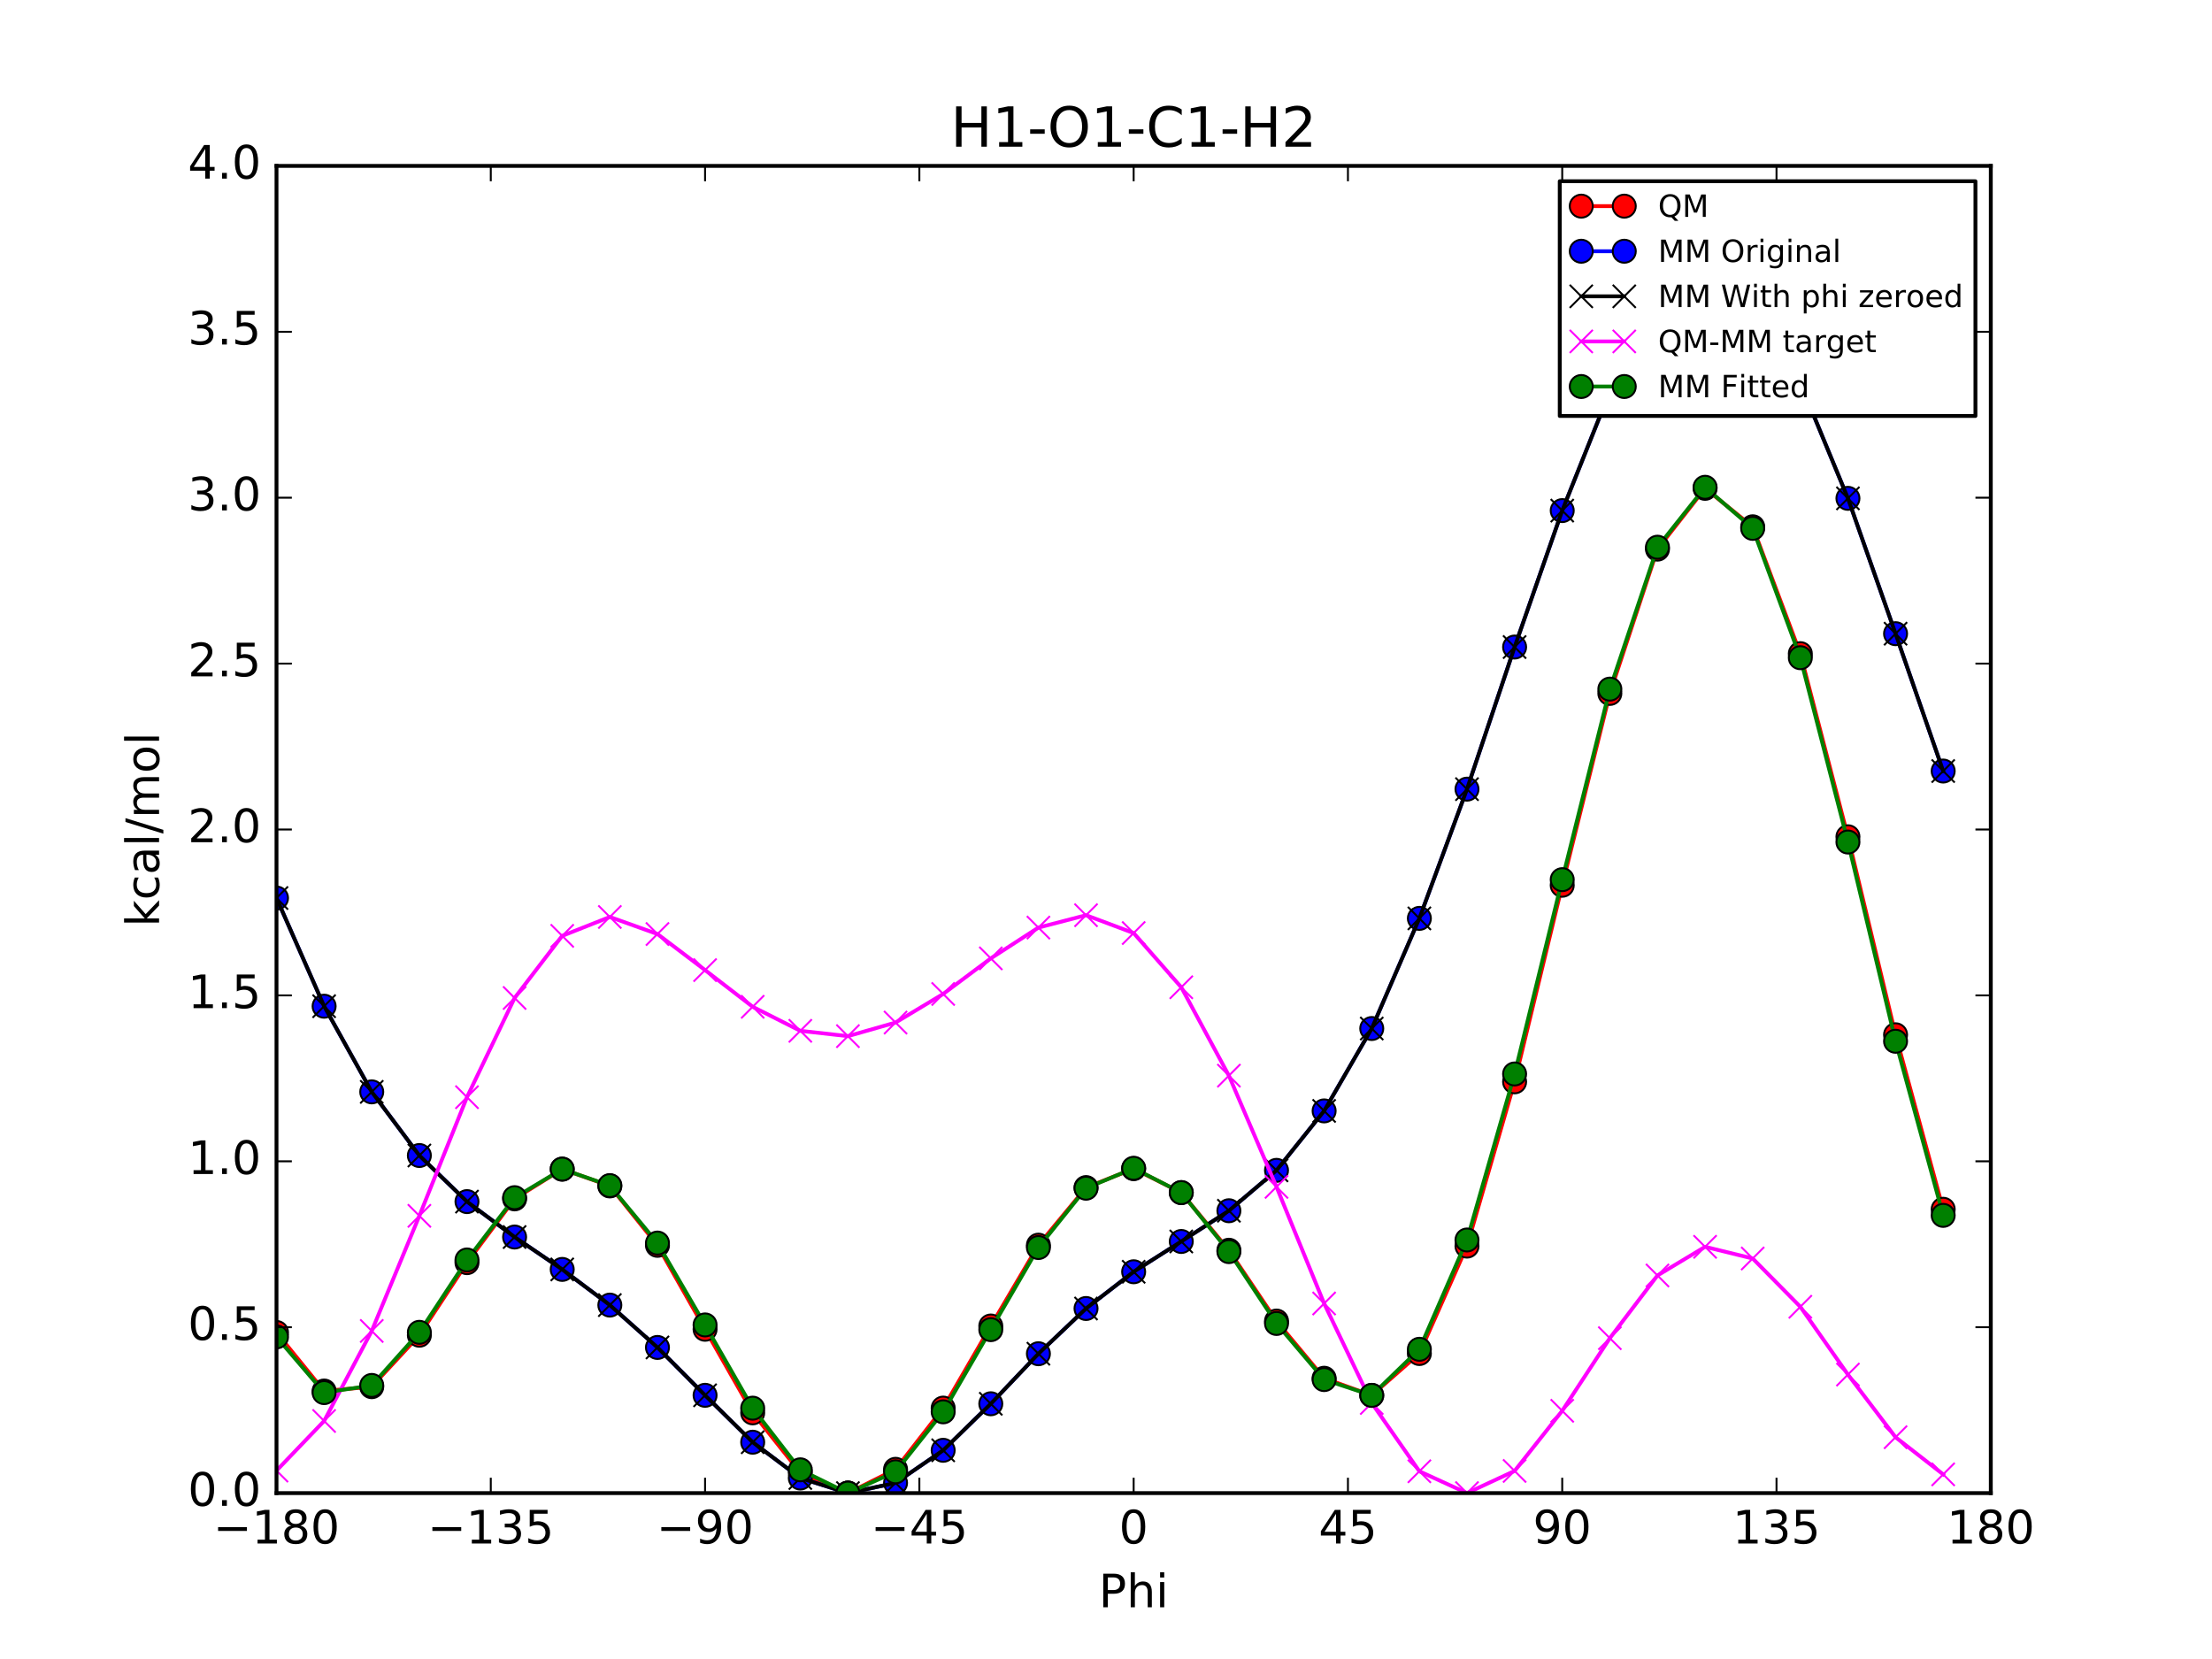 <?xml version="1.0" encoding="utf-8" standalone="no"?>
<!DOCTYPE svg PUBLIC "-//W3C//DTD SVG 1.1//EN"
  "http://www.w3.org/Graphics/SVG/1.1/DTD/svg11.dtd">
<!-- Created with matplotlib (http://matplotlib.org/) -->
<svg height="432pt" version="1.1" viewBox="0 0 576 432" width="576pt" xmlns="http://www.w3.org/2000/svg" xmlns:xlink="http://www.w3.org/1999/xlink">
 <defs>
  <style type="text/css">
*{stroke-linecap:butt;stroke-linejoin:round;stroke-miterlimit:100000;}
  </style>
 </defs>
 <g id="figure_1">
  <g id="patch_1">
   <path d="M 0 432 
L 576 432 
L 576 0 
L 0 0 
z
" style="fill:#ffffff;"/>
  </g>
  <g id="axes_1">
   <g id="patch_2">
    <path d="M 72 388.8 
L 518.4 388.8 
L 518.4 43.2 
L 72 43.2 
z
" style="fill:#ffffff;"/>
   </g>
   <g id="line2d_1">
    <path clip-path="url(#p0850411435)" d="M 72.001 346.98 
L 84.4 362.221 
L 96.8 361.09 
L 109.2 347.686 
L 121.6 328.79 
L 134 312.184 
L 146.4 304.434 
L 158.8 308.812 
L 171.2 324.28 
L 183.6 346.136 
L 196 367.903 
L 208.4 383.486 
L 220.8 388.8 
L 233.2 382.606 
L 245.6 366.669 
L 258 345.29 
L 270.4 324.24 
L 282.8 309.24 
L 295.201 304.319 
L 307.6 310.549 
L 320 325.559 
L 332.4 344.002 
L 344.8 358.891 
L 357.2 363.351 
L 369.6 352.455 
L 382 324.483 
L 394.4 281.708 
L 406.8 230.519 
L 419.2 180.567 
L 431.6 142.993 
L 444 127.164 
L 456.4 137.173 
L 468.8 170.213 
L 481.2 217.893 
L 493.6 269.453 
L 506 314.891 
" style="fill:none;stroke:#ff0000;stroke-linecap:square;"/>
    <defs>
     <path d="M 0 3 
C 0.796 3 1.559 2.684 2.121 2.121 
C 2.684 1.559 3 0.796 3 0 
C 3 -0.796 2.684 -1.559 2.121 -2.121 
C 1.559 -2.684 0.796 -3 0 -3 
C -0.796 -3 -1.559 -2.684 -2.121 -2.121 
C -2.684 -1.559 -3 -0.796 -3 0 
C -3 0.796 -2.684 1.559 -2.121 2.121 
C -1.559 2.684 -0.796 3 0 3 
z
" id="m7c501a1eeb" style="stroke:#000000;stroke-width:0.5;"/>
    </defs>
    <g clip-path="url(#p0850411435)">
     <use style="fill:#ff0000;stroke:#000000;stroke-width:0.5;" x="72.001" xlink:href="#m7c501a1eeb" y="346.98"/>
     <use style="fill:#ff0000;stroke:#000000;stroke-width:0.5;" x="84.4" xlink:href="#m7c501a1eeb" y="362.221"/>
     <use style="fill:#ff0000;stroke:#000000;stroke-width:0.5;" x="96.8" xlink:href="#m7c501a1eeb" y="361.09"/>
     <use style="fill:#ff0000;stroke:#000000;stroke-width:0.5;" x="109.2" xlink:href="#m7c501a1eeb" y="347.686"/>
     <use style="fill:#ff0000;stroke:#000000;stroke-width:0.5;" x="121.6" xlink:href="#m7c501a1eeb" y="328.79"/>
     <use style="fill:#ff0000;stroke:#000000;stroke-width:0.5;" x="134" xlink:href="#m7c501a1eeb" y="312.184"/>
     <use style="fill:#ff0000;stroke:#000000;stroke-width:0.5;" x="146.4" xlink:href="#m7c501a1eeb" y="304.434"/>
     <use style="fill:#ff0000;stroke:#000000;stroke-width:0.5;" x="158.8" xlink:href="#m7c501a1eeb" y="308.812"/>
     <use style="fill:#ff0000;stroke:#000000;stroke-width:0.5;" x="171.2" xlink:href="#m7c501a1eeb" y="324.28"/>
     <use style="fill:#ff0000;stroke:#000000;stroke-width:0.5;" x="183.6" xlink:href="#m7c501a1eeb" y="346.136"/>
     <use style="fill:#ff0000;stroke:#000000;stroke-width:0.5;" x="196" xlink:href="#m7c501a1eeb" y="367.903"/>
     <use style="fill:#ff0000;stroke:#000000;stroke-width:0.5;" x="208.4" xlink:href="#m7c501a1eeb" y="383.486"/>
     <use style="fill:#ff0000;stroke:#000000;stroke-width:0.5;" x="220.8" xlink:href="#m7c501a1eeb" y="388.8"/>
     <use style="fill:#ff0000;stroke:#000000;stroke-width:0.5;" x="233.2" xlink:href="#m7c501a1eeb" y="382.606"/>
     <use style="fill:#ff0000;stroke:#000000;stroke-width:0.5;" x="245.6" xlink:href="#m7c501a1eeb" y="366.669"/>
     <use style="fill:#ff0000;stroke:#000000;stroke-width:0.5;" x="258" xlink:href="#m7c501a1eeb" y="345.29"/>
     <use style="fill:#ff0000;stroke:#000000;stroke-width:0.5;" x="270.4" xlink:href="#m7c501a1eeb" y="324.24"/>
     <use style="fill:#ff0000;stroke:#000000;stroke-width:0.5;" x="282.8" xlink:href="#m7c501a1eeb" y="309.24"/>
     <use style="fill:#ff0000;stroke:#000000;stroke-width:0.5;" x="295.201" xlink:href="#m7c501a1eeb" y="304.319"/>
     <use style="fill:#ff0000;stroke:#000000;stroke-width:0.5;" x="307.6" xlink:href="#m7c501a1eeb" y="310.549"/>
     <use style="fill:#ff0000;stroke:#000000;stroke-width:0.5;" x="320" xlink:href="#m7c501a1eeb" y="325.559"/>
     <use style="fill:#ff0000;stroke:#000000;stroke-width:0.5;" x="332.4" xlink:href="#m7c501a1eeb" y="344.002"/>
     <use style="fill:#ff0000;stroke:#000000;stroke-width:0.5;" x="344.8" xlink:href="#m7c501a1eeb" y="358.891"/>
     <use style="fill:#ff0000;stroke:#000000;stroke-width:0.5;" x="357.2" xlink:href="#m7c501a1eeb" y="363.351"/>
     <use style="fill:#ff0000;stroke:#000000;stroke-width:0.5;" x="369.6" xlink:href="#m7c501a1eeb" y="352.455"/>
     <use style="fill:#ff0000;stroke:#000000;stroke-width:0.5;" x="382" xlink:href="#m7c501a1eeb" y="324.483"/>
     <use style="fill:#ff0000;stroke:#000000;stroke-width:0.5;" x="394.4" xlink:href="#m7c501a1eeb" y="281.708"/>
     <use style="fill:#ff0000;stroke:#000000;stroke-width:0.5;" x="406.8" xlink:href="#m7c501a1eeb" y="230.519"/>
     <use style="fill:#ff0000;stroke:#000000;stroke-width:0.5;" x="419.2" xlink:href="#m7c501a1eeb" y="180.567"/>
     <use style="fill:#ff0000;stroke:#000000;stroke-width:0.5;" x="431.6" xlink:href="#m7c501a1eeb" y="142.993"/>
     <use style="fill:#ff0000;stroke:#000000;stroke-width:0.5;" x="444" xlink:href="#m7c501a1eeb" y="127.164"/>
     <use style="fill:#ff0000;stroke:#000000;stroke-width:0.5;" x="456.4" xlink:href="#m7c501a1eeb" y="137.173"/>
     <use style="fill:#ff0000;stroke:#000000;stroke-width:0.5;" x="468.8" xlink:href="#m7c501a1eeb" y="170.213"/>
     <use style="fill:#ff0000;stroke:#000000;stroke-width:0.5;" x="481.2" xlink:href="#m7c501a1eeb" y="217.893"/>
     <use style="fill:#ff0000;stroke:#000000;stroke-width:0.5;" x="493.6" xlink:href="#m7c501a1eeb" y="269.453"/>
     <use style="fill:#ff0000;stroke:#000000;stroke-width:0.5;" x="506" xlink:href="#m7c501a1eeb" y="314.891"/>
    </g>
   </g>
   <g id="line2d_2">
    <path clip-path="url(#p0850411435)" d="M 72.001 233.848 
L 84.4 262.014 
L 96.8 284.322 
L 109.2 300.894 
L 121.6 312.894 
L 134 322.121 
L 146.4 330.552 
L 158.8 339.843 
L 171.2 350.872 
L 183.6 363.333 
L 196 375.547 
L 208.4 384.873 
L 220.8 388.8 
L 233.2 386.145 
L 245.6 377.652 
L 258 365.539 
L 270.4 352.507 
L 282.8 340.732 
L 295.201 331.165 
L 307.6 323.276 
L 320 315.274 
L 332.4 304.755 
L 344.8 289.277 
L 357.2 267.823 
L 369.6 239.146 
L 382 205.492 
L 394.4 168.489 
L 406.8 132.958 
L 419.2 101.922 
L 431.6 80.674 
L 444 72.305 
L 456.4 79.273 
L 468.8 99.747 
L 481.2 129.768 
L 493.6 165.011 
L 506 200.777 
" style="fill:none;stroke:#0000ff;stroke-linecap:square;"/>
    <defs>
     <path d="M 0 3 
C 0.796 3 1.559 2.684 2.121 2.121 
C 2.684 1.559 3 0.796 3 0 
C 3 -0.796 2.684 -1.559 2.121 -2.121 
C 1.559 -2.684 0.796 -3 0 -3 
C -0.796 -3 -1.559 -2.684 -2.121 -2.121 
C -2.684 -1.559 -3 -0.796 -3 0 
C -3 0.796 -2.684 1.559 -2.121 2.121 
C -1.559 2.684 -0.796 3 0 3 
z
" id="m6896f7621f" style="stroke:#000000;stroke-width:0.5;"/>
    </defs>
    <g clip-path="url(#p0850411435)">
     <use style="fill:#0000ff;stroke:#000000;stroke-width:0.5;" x="72.001" xlink:href="#m6896f7621f" y="233.848"/>
     <use style="fill:#0000ff;stroke:#000000;stroke-width:0.5;" x="84.4" xlink:href="#m6896f7621f" y="262.014"/>
     <use style="fill:#0000ff;stroke:#000000;stroke-width:0.5;" x="96.8" xlink:href="#m6896f7621f" y="284.322"/>
     <use style="fill:#0000ff;stroke:#000000;stroke-width:0.5;" x="109.2" xlink:href="#m6896f7621f" y="300.894"/>
     <use style="fill:#0000ff;stroke:#000000;stroke-width:0.5;" x="121.6" xlink:href="#m6896f7621f" y="312.894"/>
     <use style="fill:#0000ff;stroke:#000000;stroke-width:0.5;" x="134" xlink:href="#m6896f7621f" y="322.121"/>
     <use style="fill:#0000ff;stroke:#000000;stroke-width:0.5;" x="146.4" xlink:href="#m6896f7621f" y="330.552"/>
     <use style="fill:#0000ff;stroke:#000000;stroke-width:0.5;" x="158.8" xlink:href="#m6896f7621f" y="339.843"/>
     <use style="fill:#0000ff;stroke:#000000;stroke-width:0.5;" x="171.2" xlink:href="#m6896f7621f" y="350.872"/>
     <use style="fill:#0000ff;stroke:#000000;stroke-width:0.5;" x="183.6" xlink:href="#m6896f7621f" y="363.333"/>
     <use style="fill:#0000ff;stroke:#000000;stroke-width:0.5;" x="196" xlink:href="#m6896f7621f" y="375.547"/>
     <use style="fill:#0000ff;stroke:#000000;stroke-width:0.5;" x="208.4" xlink:href="#m6896f7621f" y="384.873"/>
     <use style="fill:#0000ff;stroke:#000000;stroke-width:0.5;" x="220.8" xlink:href="#m6896f7621f" y="388.8"/>
     <use style="fill:#0000ff;stroke:#000000;stroke-width:0.5;" x="233.2" xlink:href="#m6896f7621f" y="386.145"/>
     <use style="fill:#0000ff;stroke:#000000;stroke-width:0.5;" x="245.6" xlink:href="#m6896f7621f" y="377.652"/>
     <use style="fill:#0000ff;stroke:#000000;stroke-width:0.5;" x="258" xlink:href="#m6896f7621f" y="365.539"/>
     <use style="fill:#0000ff;stroke:#000000;stroke-width:0.5;" x="270.4" xlink:href="#m6896f7621f" y="352.507"/>
     <use style="fill:#0000ff;stroke:#000000;stroke-width:0.5;" x="282.8" xlink:href="#m6896f7621f" y="340.732"/>
     <use style="fill:#0000ff;stroke:#000000;stroke-width:0.5;" x="295.201" xlink:href="#m6896f7621f" y="331.165"/>
     <use style="fill:#0000ff;stroke:#000000;stroke-width:0.5;" x="307.6" xlink:href="#m6896f7621f" y="323.276"/>
     <use style="fill:#0000ff;stroke:#000000;stroke-width:0.5;" x="320" xlink:href="#m6896f7621f" y="315.274"/>
     <use style="fill:#0000ff;stroke:#000000;stroke-width:0.5;" x="332.4" xlink:href="#m6896f7621f" y="304.755"/>
     <use style="fill:#0000ff;stroke:#000000;stroke-width:0.5;" x="344.8" xlink:href="#m6896f7621f" y="289.277"/>
     <use style="fill:#0000ff;stroke:#000000;stroke-width:0.5;" x="357.2" xlink:href="#m6896f7621f" y="267.823"/>
     <use style="fill:#0000ff;stroke:#000000;stroke-width:0.5;" x="369.6" xlink:href="#m6896f7621f" y="239.146"/>
     <use style="fill:#0000ff;stroke:#000000;stroke-width:0.5;" x="382" xlink:href="#m6896f7621f" y="205.492"/>
     <use style="fill:#0000ff;stroke:#000000;stroke-width:0.5;" x="394.4" xlink:href="#m6896f7621f" y="168.489"/>
     <use style="fill:#0000ff;stroke:#000000;stroke-width:0.5;" x="406.8" xlink:href="#m6896f7621f" y="132.958"/>
     <use style="fill:#0000ff;stroke:#000000;stroke-width:0.5;" x="419.2" xlink:href="#m6896f7621f" y="101.922"/>
     <use style="fill:#0000ff;stroke:#000000;stroke-width:0.5;" x="431.6" xlink:href="#m6896f7621f" y="80.674"/>
     <use style="fill:#0000ff;stroke:#000000;stroke-width:0.5;" x="444" xlink:href="#m6896f7621f" y="72.305"/>
     <use style="fill:#0000ff;stroke:#000000;stroke-width:0.5;" x="456.4" xlink:href="#m6896f7621f" y="79.273"/>
     <use style="fill:#0000ff;stroke:#000000;stroke-width:0.5;" x="468.8" xlink:href="#m6896f7621f" y="99.747"/>
     <use style="fill:#0000ff;stroke:#000000;stroke-width:0.5;" x="481.2" xlink:href="#m6896f7621f" y="129.768"/>
     <use style="fill:#0000ff;stroke:#000000;stroke-width:0.5;" x="493.6" xlink:href="#m6896f7621f" y="165.011"/>
     <use style="fill:#0000ff;stroke:#000000;stroke-width:0.5;" x="506" xlink:href="#m6896f7621f" y="200.777"/>
    </g>
   </g>
   <g id="line2d_3">
    <path clip-path="url(#p0850411435)" d="M 72.001 233.848 
L 84.4 262.014 
L 96.8 284.322 
L 109.2 300.894 
L 121.6 312.894 
L 134 322.121 
L 146.4 330.552 
L 158.8 339.843 
L 171.2 350.872 
L 183.6 363.333 
L 196 375.547 
L 208.4 384.873 
L 220.8 388.8 
L 233.2 386.145 
L 245.6 377.652 
L 258 365.539 
L 270.4 352.507 
L 282.8 340.732 
L 295.201 331.165 
L 307.6 323.276 
L 320 315.274 
L 332.4 304.755 
L 344.8 289.277 
L 357.2 267.823 
L 369.6 239.146 
L 382 205.492 
L 394.4 168.489 
L 406.8 132.958 
L 419.2 101.922 
L 431.6 80.674 
L 444 72.305 
L 456.4 79.273 
L 468.8 99.747 
L 481.2 129.768 
L 493.6 165.011 
L 506 200.777 
" style="fill:none;stroke:#000000;stroke-linecap:square;"/>
    <defs>
     <path d="M -3 3 
L 3 -3 
M -3 -3 
L 3 3 
" id="m491c0edfde" style="stroke:#000000;stroke-width:0.5;"/>
    </defs>
    <g clip-path="url(#p0850411435)">
     <use style="stroke:#000000;stroke-width:0.5;" x="72.001" xlink:href="#m491c0edfde" y="233.848"/>
     <use style="stroke:#000000;stroke-width:0.5;" x="84.4" xlink:href="#m491c0edfde" y="262.014"/>
     <use style="stroke:#000000;stroke-width:0.5;" x="96.8" xlink:href="#m491c0edfde" y="284.322"/>
     <use style="stroke:#000000;stroke-width:0.5;" x="109.2" xlink:href="#m491c0edfde" y="300.894"/>
     <use style="stroke:#000000;stroke-width:0.5;" x="121.6" xlink:href="#m491c0edfde" y="312.894"/>
     <use style="stroke:#000000;stroke-width:0.5;" x="134" xlink:href="#m491c0edfde" y="322.121"/>
     <use style="stroke:#000000;stroke-width:0.5;" x="146.4" xlink:href="#m491c0edfde" y="330.552"/>
     <use style="stroke:#000000;stroke-width:0.5;" x="158.8" xlink:href="#m491c0edfde" y="339.843"/>
     <use style="stroke:#000000;stroke-width:0.5;" x="171.2" xlink:href="#m491c0edfde" y="350.872"/>
     <use style="stroke:#000000;stroke-width:0.5;" x="183.6" xlink:href="#m491c0edfde" y="363.333"/>
     <use style="stroke:#000000;stroke-width:0.5;" x="196" xlink:href="#m491c0edfde" y="375.547"/>
     <use style="stroke:#000000;stroke-width:0.5;" x="208.4" xlink:href="#m491c0edfde" y="384.873"/>
     <use style="stroke:#000000;stroke-width:0.5;" x="220.8" xlink:href="#m491c0edfde" y="388.8"/>
     <use style="stroke:#000000;stroke-width:0.5;" x="233.2" xlink:href="#m491c0edfde" y="386.145"/>
     <use style="stroke:#000000;stroke-width:0.5;" x="245.6" xlink:href="#m491c0edfde" y="377.652"/>
     <use style="stroke:#000000;stroke-width:0.5;" x="258" xlink:href="#m491c0edfde" y="365.539"/>
     <use style="stroke:#000000;stroke-width:0.5;" x="270.4" xlink:href="#m491c0edfde" y="352.507"/>
     <use style="stroke:#000000;stroke-width:0.5;" x="282.8" xlink:href="#m491c0edfde" y="340.732"/>
     <use style="stroke:#000000;stroke-width:0.5;" x="295.201" xlink:href="#m491c0edfde" y="331.165"/>
     <use style="stroke:#000000;stroke-width:0.5;" x="307.6" xlink:href="#m491c0edfde" y="323.276"/>
     <use style="stroke:#000000;stroke-width:0.5;" x="320" xlink:href="#m491c0edfde" y="315.274"/>
     <use style="stroke:#000000;stroke-width:0.5;" x="332.4" xlink:href="#m491c0edfde" y="304.755"/>
     <use style="stroke:#000000;stroke-width:0.5;" x="344.8" xlink:href="#m491c0edfde" y="289.277"/>
     <use style="stroke:#000000;stroke-width:0.5;" x="357.2" xlink:href="#m491c0edfde" y="267.823"/>
     <use style="stroke:#000000;stroke-width:0.5;" x="369.6" xlink:href="#m491c0edfde" y="239.146"/>
     <use style="stroke:#000000;stroke-width:0.5;" x="382" xlink:href="#m491c0edfde" y="205.492"/>
     <use style="stroke:#000000;stroke-width:0.5;" x="394.4" xlink:href="#m491c0edfde" y="168.489"/>
     <use style="stroke:#000000;stroke-width:0.5;" x="406.8" xlink:href="#m491c0edfde" y="132.958"/>
     <use style="stroke:#000000;stroke-width:0.5;" x="419.2" xlink:href="#m491c0edfde" y="101.922"/>
     <use style="stroke:#000000;stroke-width:0.5;" x="431.6" xlink:href="#m491c0edfde" y="80.674"/>
     <use style="stroke:#000000;stroke-width:0.5;" x="444" xlink:href="#m491c0edfde" y="72.305"/>
     <use style="stroke:#000000;stroke-width:0.5;" x="456.4" xlink:href="#m491c0edfde" y="79.273"/>
     <use style="stroke:#000000;stroke-width:0.5;" x="468.8" xlink:href="#m491c0edfde" y="99.747"/>
     <use style="stroke:#000000;stroke-width:0.5;" x="481.2" xlink:href="#m491c0edfde" y="129.768"/>
     <use style="stroke:#000000;stroke-width:0.5;" x="493.6" xlink:href="#m491c0edfde" y="165.011"/>
     <use style="stroke:#000000;stroke-width:0.5;" x="506" xlink:href="#m491c0edfde" y="200.777"/>
    </g>
   </g>
   <g id="line2d_4">
    <path clip-path="url(#p0850411435)" d="M 72.001 382.942 
L 84.4 370.016 
L 96.8 346.578 
L 109.2 316.602 
L 121.6 285.706 
L 134 259.873 
L 146.4 243.692 
L 158.8 238.778 
L 171.2 243.217 
L 183.6 252.613 
L 196 262.165 
L 208.4 268.423 
L 220.8 269.81 
L 233.2 266.271 
L 245.6 258.826 
L 258 249.56 
L 270.4 241.543 
L 282.8 238.318 
L 295.201 242.964 
L 307.6 257.083 
L 320 280.094 
L 332.4 309.056 
L 344.8 339.424 
L 357.2 365.338 
L 369.6 383.119 
L 382 388.8 
L 394.4 383.029 
L 406.8 367.37 
L 419.2 348.454 
L 431.6 332.128 
L 444 324.668 
L 456.4 327.709 
L 468.8 340.276 
L 481.2 357.934 
L 493.6 374.251 
L 506 383.923 
" style="fill:none;stroke:#ff00ff;stroke-linecap:square;"/>
    <defs>
     <path d="M -3 3 
L 3 -3 
M -3 -3 
L 3 3 
" id="m93fab6aa27" style="stroke:#ff00ff;stroke-width:0.5;"/>
    </defs>
    <g clip-path="url(#p0850411435)">
     <use style="fill:#ff00ff;stroke:#ff00ff;stroke-width:0.5;" x="72.001" xlink:href="#m93fab6aa27" y="382.942"/>
     <use style="fill:#ff00ff;stroke:#ff00ff;stroke-width:0.5;" x="84.4" xlink:href="#m93fab6aa27" y="370.016"/>
     <use style="fill:#ff00ff;stroke:#ff00ff;stroke-width:0.5;" x="96.8" xlink:href="#m93fab6aa27" y="346.578"/>
     <use style="fill:#ff00ff;stroke:#ff00ff;stroke-width:0.5;" x="109.2" xlink:href="#m93fab6aa27" y="316.602"/>
     <use style="fill:#ff00ff;stroke:#ff00ff;stroke-width:0.5;" x="121.6" xlink:href="#m93fab6aa27" y="285.706"/>
     <use style="fill:#ff00ff;stroke:#ff00ff;stroke-width:0.5;" x="134" xlink:href="#m93fab6aa27" y="259.873"/>
     <use style="fill:#ff00ff;stroke:#ff00ff;stroke-width:0.5;" x="146.4" xlink:href="#m93fab6aa27" y="243.692"/>
     <use style="fill:#ff00ff;stroke:#ff00ff;stroke-width:0.5;" x="158.8" xlink:href="#m93fab6aa27" y="238.778"/>
     <use style="fill:#ff00ff;stroke:#ff00ff;stroke-width:0.5;" x="171.2" xlink:href="#m93fab6aa27" y="243.217"/>
     <use style="fill:#ff00ff;stroke:#ff00ff;stroke-width:0.5;" x="183.6" xlink:href="#m93fab6aa27" y="252.613"/>
     <use style="fill:#ff00ff;stroke:#ff00ff;stroke-width:0.5;" x="196" xlink:href="#m93fab6aa27" y="262.165"/>
     <use style="fill:#ff00ff;stroke:#ff00ff;stroke-width:0.5;" x="208.4" xlink:href="#m93fab6aa27" y="268.423"/>
     <use style="fill:#ff00ff;stroke:#ff00ff;stroke-width:0.5;" x="220.8" xlink:href="#m93fab6aa27" y="269.81"/>
     <use style="fill:#ff00ff;stroke:#ff00ff;stroke-width:0.5;" x="233.2" xlink:href="#m93fab6aa27" y="266.271"/>
     <use style="fill:#ff00ff;stroke:#ff00ff;stroke-width:0.5;" x="245.6" xlink:href="#m93fab6aa27" y="258.826"/>
     <use style="fill:#ff00ff;stroke:#ff00ff;stroke-width:0.5;" x="258" xlink:href="#m93fab6aa27" y="249.56"/>
     <use style="fill:#ff00ff;stroke:#ff00ff;stroke-width:0.5;" x="270.4" xlink:href="#m93fab6aa27" y="241.543"/>
     <use style="fill:#ff00ff;stroke:#ff00ff;stroke-width:0.5;" x="282.8" xlink:href="#m93fab6aa27" y="238.318"/>
     <use style="fill:#ff00ff;stroke:#ff00ff;stroke-width:0.5;" x="295.201" xlink:href="#m93fab6aa27" y="242.964"/>
     <use style="fill:#ff00ff;stroke:#ff00ff;stroke-width:0.5;" x="307.6" xlink:href="#m93fab6aa27" y="257.083"/>
     <use style="fill:#ff00ff;stroke:#ff00ff;stroke-width:0.5;" x="320" xlink:href="#m93fab6aa27" y="280.094"/>
     <use style="fill:#ff00ff;stroke:#ff00ff;stroke-width:0.5;" x="332.4" xlink:href="#m93fab6aa27" y="309.056"/>
     <use style="fill:#ff00ff;stroke:#ff00ff;stroke-width:0.5;" x="344.8" xlink:href="#m93fab6aa27" y="339.424"/>
     <use style="fill:#ff00ff;stroke:#ff00ff;stroke-width:0.5;" x="357.2" xlink:href="#m93fab6aa27" y="365.338"/>
     <use style="fill:#ff00ff;stroke:#ff00ff;stroke-width:0.5;" x="369.6" xlink:href="#m93fab6aa27" y="383.119"/>
     <use style="fill:#ff00ff;stroke:#ff00ff;stroke-width:0.5;" x="382" xlink:href="#m93fab6aa27" y="388.8"/>
     <use style="fill:#ff00ff;stroke:#ff00ff;stroke-width:0.5;" x="394.4" xlink:href="#m93fab6aa27" y="383.029"/>
     <use style="fill:#ff00ff;stroke:#ff00ff;stroke-width:0.5;" x="406.8" xlink:href="#m93fab6aa27" y="367.37"/>
     <use style="fill:#ff00ff;stroke:#ff00ff;stroke-width:0.5;" x="419.2" xlink:href="#m93fab6aa27" y="348.454"/>
     <use style="fill:#ff00ff;stroke:#ff00ff;stroke-width:0.5;" x="431.6" xlink:href="#m93fab6aa27" y="332.128"/>
     <use style="fill:#ff00ff;stroke:#ff00ff;stroke-width:0.5;" x="444" xlink:href="#m93fab6aa27" y="324.668"/>
     <use style="fill:#ff00ff;stroke:#ff00ff;stroke-width:0.5;" x="456.4" xlink:href="#m93fab6aa27" y="327.709"/>
     <use style="fill:#ff00ff;stroke:#ff00ff;stroke-width:0.5;" x="468.8" xlink:href="#m93fab6aa27" y="340.276"/>
     <use style="fill:#ff00ff;stroke:#ff00ff;stroke-width:0.5;" x="481.2" xlink:href="#m93fab6aa27" y="357.934"/>
     <use style="fill:#ff00ff;stroke:#ff00ff;stroke-width:0.5;" x="493.6" xlink:href="#m93fab6aa27" y="374.251"/>
     <use style="fill:#ff00ff;stroke:#ff00ff;stroke-width:0.5;" x="506" xlink:href="#m93fab6aa27" y="383.923"/>
    </g>
   </g>
   <g id="line2d_5">
    <path clip-path="url(#p0850411435)" d="M 72.001 348.127 
L 84.4 362.633 
L 96.8 360.762 
L 109.2 346.933 
L 121.6 328.095 
L 134 311.871 
L 146.4 304.441 
L 158.8 308.729 
L 171.2 323.688 
L 183.6 345.009 
L 196 366.683 
L 208.4 382.737 
L 220.8 388.8 
L 233.2 383.245 
L 245.6 367.641 
L 258 346.237 
L 270.4 324.856 
L 282.8 309.407 
L 295.201 304.219 
L 307.6 310.552 
L 320 325.916 
L 332.4 344.627 
L 344.8 359.243 
L 357.2 363.349 
L 369.6 351.353 
L 382 322.891 
L 394.4 279.657 
L 406.8 229.06 
L 419.2 179.442 
L 431.6 142.492 
L 444 126.886 
L 456.4 137.586 
L 468.8 171.265 
L 481.2 219.263 
L 493.6 271.144 
L 506 316.483 
" style="fill:none;stroke:#008000;stroke-linecap:square;"/>
    <defs>
     <path d="M 0 3 
C 0.796 3 1.559 2.684 2.121 2.121 
C 2.684 1.559 3 0.796 3 0 
C 3 -0.796 2.684 -1.559 2.121 -2.121 
C 1.559 -2.684 0.796 -3 0 -3 
C -0.796 -3 -1.559 -2.684 -2.121 -2.121 
C -2.684 -1.559 -3 -0.796 -3 0 
C -3 0.796 -2.684 1.559 -2.121 2.121 
C -1.559 2.684 -0.796 3 0 3 
z
" id="m2c2bc6bc7d" style="stroke:#000000;stroke-width:0.5;"/>
    </defs>
    <g clip-path="url(#p0850411435)">
     <use style="fill:#008000;stroke:#000000;stroke-width:0.5;" x="72.001" xlink:href="#m2c2bc6bc7d" y="348.127"/>
     <use style="fill:#008000;stroke:#000000;stroke-width:0.5;" x="84.4" xlink:href="#m2c2bc6bc7d" y="362.633"/>
     <use style="fill:#008000;stroke:#000000;stroke-width:0.5;" x="96.8" xlink:href="#m2c2bc6bc7d" y="360.762"/>
     <use style="fill:#008000;stroke:#000000;stroke-width:0.5;" x="109.2" xlink:href="#m2c2bc6bc7d" y="346.933"/>
     <use style="fill:#008000;stroke:#000000;stroke-width:0.5;" x="121.6" xlink:href="#m2c2bc6bc7d" y="328.095"/>
     <use style="fill:#008000;stroke:#000000;stroke-width:0.5;" x="134" xlink:href="#m2c2bc6bc7d" y="311.871"/>
     <use style="fill:#008000;stroke:#000000;stroke-width:0.5;" x="146.4" xlink:href="#m2c2bc6bc7d" y="304.441"/>
     <use style="fill:#008000;stroke:#000000;stroke-width:0.5;" x="158.8" xlink:href="#m2c2bc6bc7d" y="308.729"/>
     <use style="fill:#008000;stroke:#000000;stroke-width:0.5;" x="171.2" xlink:href="#m2c2bc6bc7d" y="323.688"/>
     <use style="fill:#008000;stroke:#000000;stroke-width:0.5;" x="183.6" xlink:href="#m2c2bc6bc7d" y="345.009"/>
     <use style="fill:#008000;stroke:#000000;stroke-width:0.5;" x="196" xlink:href="#m2c2bc6bc7d" y="366.683"/>
     <use style="fill:#008000;stroke:#000000;stroke-width:0.5;" x="208.4" xlink:href="#m2c2bc6bc7d" y="382.737"/>
     <use style="fill:#008000;stroke:#000000;stroke-width:0.5;" x="220.8" xlink:href="#m2c2bc6bc7d" y="388.8"/>
     <use style="fill:#008000;stroke:#000000;stroke-width:0.5;" x="233.2" xlink:href="#m2c2bc6bc7d" y="383.245"/>
     <use style="fill:#008000;stroke:#000000;stroke-width:0.5;" x="245.6" xlink:href="#m2c2bc6bc7d" y="367.641"/>
     <use style="fill:#008000;stroke:#000000;stroke-width:0.5;" x="258" xlink:href="#m2c2bc6bc7d" y="346.237"/>
     <use style="fill:#008000;stroke:#000000;stroke-width:0.5;" x="270.4" xlink:href="#m2c2bc6bc7d" y="324.856"/>
     <use style="fill:#008000;stroke:#000000;stroke-width:0.5;" x="282.8" xlink:href="#m2c2bc6bc7d" y="309.407"/>
     <use style="fill:#008000;stroke:#000000;stroke-width:0.5;" x="295.201" xlink:href="#m2c2bc6bc7d" y="304.219"/>
     <use style="fill:#008000;stroke:#000000;stroke-width:0.5;" x="307.6" xlink:href="#m2c2bc6bc7d" y="310.552"/>
     <use style="fill:#008000;stroke:#000000;stroke-width:0.5;" x="320" xlink:href="#m2c2bc6bc7d" y="325.916"/>
     <use style="fill:#008000;stroke:#000000;stroke-width:0.5;" x="332.4" xlink:href="#m2c2bc6bc7d" y="344.627"/>
     <use style="fill:#008000;stroke:#000000;stroke-width:0.5;" x="344.8" xlink:href="#m2c2bc6bc7d" y="359.243"/>
     <use style="fill:#008000;stroke:#000000;stroke-width:0.5;" x="357.2" xlink:href="#m2c2bc6bc7d" y="363.349"/>
     <use style="fill:#008000;stroke:#000000;stroke-width:0.5;" x="369.6" xlink:href="#m2c2bc6bc7d" y="351.353"/>
     <use style="fill:#008000;stroke:#000000;stroke-width:0.5;" x="382" xlink:href="#m2c2bc6bc7d" y="322.891"/>
     <use style="fill:#008000;stroke:#000000;stroke-width:0.5;" x="394.4" xlink:href="#m2c2bc6bc7d" y="279.657"/>
     <use style="fill:#008000;stroke:#000000;stroke-width:0.5;" x="406.8" xlink:href="#m2c2bc6bc7d" y="229.06"/>
     <use style="fill:#008000;stroke:#000000;stroke-width:0.5;" x="419.2" xlink:href="#m2c2bc6bc7d" y="179.442"/>
     <use style="fill:#008000;stroke:#000000;stroke-width:0.5;" x="431.6" xlink:href="#m2c2bc6bc7d" y="142.492"/>
     <use style="fill:#008000;stroke:#000000;stroke-width:0.5;" x="444" xlink:href="#m2c2bc6bc7d" y="126.886"/>
     <use style="fill:#008000;stroke:#000000;stroke-width:0.5;" x="456.4" xlink:href="#m2c2bc6bc7d" y="137.586"/>
     <use style="fill:#008000;stroke:#000000;stroke-width:0.5;" x="468.8" xlink:href="#m2c2bc6bc7d" y="171.265"/>
     <use style="fill:#008000;stroke:#000000;stroke-width:0.5;" x="481.2" xlink:href="#m2c2bc6bc7d" y="219.263"/>
     <use style="fill:#008000;stroke:#000000;stroke-width:0.5;" x="493.6" xlink:href="#m2c2bc6bc7d" y="271.144"/>
     <use style="fill:#008000;stroke:#000000;stroke-width:0.5;" x="506" xlink:href="#m2c2bc6bc7d" y="316.483"/>
    </g>
   </g>
   <g id="patch_3">
    <path d="M 72 43.2 
L 518.4 43.2 
" style="fill:none;stroke:#000000;stroke-linecap:square;stroke-linejoin:miter;"/>
   </g>
   <g id="patch_4">
    <path d="M 72 388.8 
L 72 43.2 
" style="fill:none;stroke:#000000;stroke-linecap:square;stroke-linejoin:miter;"/>
   </g>
   <g id="patch_5">
    <path d="M 72 388.8 
L 518.4 388.8 
" style="fill:none;stroke:#000000;stroke-linecap:square;stroke-linejoin:miter;"/>
   </g>
   <g id="patch_6">
    <path d="M 518.4 388.8 
L 518.4 43.2 
" style="fill:none;stroke:#000000;stroke-linecap:square;stroke-linejoin:miter;"/>
   </g>
   <g id="matplotlib.axis_1">
    <g id="xtick_1">
     <g id="line2d_6">
      <defs>
       <path d="M 0 0 
L 0 -4 
" id="m83b3bd07aa" style="stroke:#000000;stroke-width:0.5;"/>
      </defs>
      <g>
       <use style="stroke:#000000;stroke-width:0.5;" x="72.0" xlink:href="#m83b3bd07aa" y="388.8"/>
      </g>
     </g>
     <g id="line2d_7">
      <defs>
       <path d="M 0 0 
L 0 4 
" id="mbe716d4897" style="stroke:#000000;stroke-width:0.5;"/>
      </defs>
      <g>
       <use style="stroke:#000000;stroke-width:0.5;" x="72.0" xlink:href="#mbe716d4897" y="43.2"/>
      </g>
     </g>
     <g id="text_1">
      <!-- −180 -->
      <defs>
       <path d="M 31.781 34.625 
Q 24.75 34.625 20.719 30.859 
Q 16.703 27.094 16.703 20.516 
Q 16.703 13.922 20.719 10.156 
Q 24.75 6.391 31.781 6.391 
Q 38.812 6.391 42.859 10.172 
Q 46.922 13.969 46.922 20.516 
Q 46.922 27.094 42.891 30.859 
Q 38.875 34.625 31.781 34.625 
M 21.922 38.812 
Q 15.578 40.375 12.031 44.719 
Q 8.5 49.078 8.5 55.328 
Q 8.5 64.062 14.719 69.141 
Q 20.953 74.219 31.781 74.219 
Q 42.672 74.219 48.875 69.141 
Q 55.078 64.062 55.078 55.328 
Q 55.078 49.078 51.531 44.719 
Q 48 40.375 41.703 38.812 
Q 48.828 37.156 52.797 32.312 
Q 56.781 27.484 56.781 20.516 
Q 56.781 9.906 50.312 4.234 
Q 43.844 -1.422 31.781 -1.422 
Q 19.734 -1.422 13.25 4.234 
Q 6.781 9.906 6.781 20.516 
Q 6.781 27.484 10.781 32.312 
Q 14.797 37.156 21.922 38.812 
M 18.312 54.391 
Q 18.312 48.734 21.844 45.562 
Q 25.391 42.391 31.781 42.391 
Q 38.141 42.391 41.719 45.562 
Q 45.312 48.734 45.312 54.391 
Q 45.312 60.062 41.719 63.234 
Q 38.141 66.406 31.781 66.406 
Q 25.391 66.406 21.844 63.234 
Q 18.312 60.062 18.312 54.391 
" id="BitstreamVeraSans-Roman-38"/>
       <path d="M 12.406 8.297 
L 28.516 8.297 
L 28.516 63.922 
L 10.984 60.406 
L 10.984 69.391 
L 28.422 72.906 
L 38.281 72.906 
L 38.281 8.297 
L 54.391 8.297 
L 54.391 0 
L 12.406 0 
z
" id="BitstreamVeraSans-Roman-31"/>
       <path d="M 31.781 66.406 
Q 24.172 66.406 20.328 58.906 
Q 16.5 51.422 16.5 36.375 
Q 16.5 21.391 20.328 13.891 
Q 24.172 6.391 31.781 6.391 
Q 39.453 6.391 43.281 13.891 
Q 47.125 21.391 47.125 36.375 
Q 47.125 51.422 43.281 58.906 
Q 39.453 66.406 31.781 66.406 
M 31.781 74.219 
Q 44.047 74.219 50.516 64.516 
Q 56.984 54.828 56.984 36.375 
Q 56.984 17.969 50.516 8.266 
Q 44.047 -1.422 31.781 -1.422 
Q 19.531 -1.422 13.062 8.266 
Q 6.594 17.969 6.594 36.375 
Q 6.594 54.828 13.062 64.516 
Q 19.531 74.219 31.781 74.219 
" id="BitstreamVeraSans-Roman-30"/>
       <path d="M 10.594 35.5 
L 73.188 35.5 
L 73.188 27.203 
L 10.594 27.203 
z
" id="BitstreamVeraSans-Roman-2212"/>
      </defs>
      <g transform="translate(55.52 401.918)scale(0.12 -0.12)">
       <use xlink:href="#BitstreamVeraSans-Roman-2212"/>
       <use x="83.789" xlink:href="#BitstreamVeraSans-Roman-31"/>
       <use x="147.412" xlink:href="#BitstreamVeraSans-Roman-38"/>
       <use x="211.035" xlink:href="#BitstreamVeraSans-Roman-30"/>
      </g>
     </g>
    </g>
    <g id="xtick_2">
     <g id="line2d_8">
      <g>
       <use style="stroke:#000000;stroke-width:0.5;" x="127.8" xlink:href="#m83b3bd07aa" y="388.8"/>
      </g>
     </g>
     <g id="line2d_9">
      <g>
       <use style="stroke:#000000;stroke-width:0.5;" x="127.8" xlink:href="#mbe716d4897" y="43.2"/>
      </g>
     </g>
     <g id="text_2">
      <!-- −135 -->
      <defs>
       <path d="M 40.578 39.312 
Q 47.656 37.797 51.625 33 
Q 55.609 28.219 55.609 21.188 
Q 55.609 10.406 48.188 4.484 
Q 40.766 -1.422 27.094 -1.422 
Q 22.516 -1.422 17.656 -0.516 
Q 12.797 0.391 7.625 2.203 
L 7.625 11.719 
Q 11.719 9.328 16.594 8.109 
Q 21.484 6.891 26.812 6.891 
Q 36.078 6.891 40.938 10.547 
Q 45.797 14.203 45.797 21.188 
Q 45.797 27.641 41.281 31.266 
Q 36.766 34.906 28.719 34.906 
L 20.219 34.906 
L 20.219 43.016 
L 29.109 43.016 
Q 36.375 43.016 40.234 45.922 
Q 44.094 48.828 44.094 54.297 
Q 44.094 59.906 40.109 62.906 
Q 36.141 65.922 28.719 65.922 
Q 24.656 65.922 20.016 65.031 
Q 15.375 64.156 9.812 62.312 
L 9.812 71.094 
Q 15.438 72.656 20.344 73.438 
Q 25.25 74.219 29.594 74.219 
Q 40.828 74.219 47.359 69.109 
Q 53.906 64.016 53.906 55.328 
Q 53.906 49.266 50.438 45.094 
Q 46.969 40.922 40.578 39.312 
" id="BitstreamVeraSans-Roman-33"/>
       <path d="M 10.797 72.906 
L 49.516 72.906 
L 49.516 64.594 
L 19.828 64.594 
L 19.828 46.734 
Q 21.969 47.469 24.109 47.828 
Q 26.266 48.188 28.422 48.188 
Q 40.625 48.188 47.75 41.5 
Q 54.891 34.812 54.891 23.391 
Q 54.891 11.625 47.562 5.094 
Q 40.234 -1.422 26.906 -1.422 
Q 22.312 -1.422 17.547 -0.641 
Q 12.797 0.141 7.719 1.703 
L 7.719 11.625 
Q 12.109 9.234 16.797 8.062 
Q 21.484 6.891 26.703 6.891 
Q 35.156 6.891 40.078 11.328 
Q 45.016 15.766 45.016 23.391 
Q 45.016 31 40.078 35.438 
Q 35.156 39.891 26.703 39.891 
Q 22.75 39.891 18.812 39.016 
Q 14.891 38.141 10.797 36.281 
z
" id="BitstreamVeraSans-Roman-35"/>
      </defs>
      <g transform="translate(111.32 401.918)scale(0.12 -0.12)">
       <use xlink:href="#BitstreamVeraSans-Roman-2212"/>
       <use x="83.789" xlink:href="#BitstreamVeraSans-Roman-31"/>
       <use x="147.412" xlink:href="#BitstreamVeraSans-Roman-33"/>
       <use x="211.035" xlink:href="#BitstreamVeraSans-Roman-35"/>
      </g>
     </g>
    </g>
    <g id="xtick_3">
     <g id="line2d_10">
      <g>
       <use style="stroke:#000000;stroke-width:0.5;" x="183.6" xlink:href="#m83b3bd07aa" y="388.8"/>
      </g>
     </g>
     <g id="line2d_11">
      <g>
       <use style="stroke:#000000;stroke-width:0.5;" x="183.6" xlink:href="#mbe716d4897" y="43.2"/>
      </g>
     </g>
     <g id="text_3">
      <!-- −90 -->
      <defs>
       <path d="M 10.984 1.516 
L 10.984 10.5 
Q 14.703 8.734 18.5 7.812 
Q 22.312 6.891 25.984 6.891 
Q 35.75 6.891 40.891 13.453 
Q 46.047 20.016 46.781 33.406 
Q 43.953 29.203 39.594 26.953 
Q 35.25 24.703 29.984 24.703 
Q 19.047 24.703 12.672 31.312 
Q 6.297 37.938 6.297 49.422 
Q 6.297 60.641 12.938 67.422 
Q 19.578 74.219 30.609 74.219 
Q 43.266 74.219 49.922 64.516 
Q 56.594 54.828 56.594 36.375 
Q 56.594 19.141 48.406 8.859 
Q 40.234 -1.422 26.422 -1.422 
Q 22.703 -1.422 18.891 -0.688 
Q 15.094 0.047 10.984 1.516 
M 30.609 32.422 
Q 37.25 32.422 41.125 36.953 
Q 45.016 41.5 45.016 49.422 
Q 45.016 57.281 41.125 61.844 
Q 37.25 66.406 30.609 66.406 
Q 23.969 66.406 20.094 61.844 
Q 16.219 57.281 16.219 49.422 
Q 16.219 41.5 20.094 36.953 
Q 23.969 32.422 30.609 32.422 
" id="BitstreamVeraSans-Roman-39"/>
      </defs>
      <g transform="translate(170.937 401.918)scale(0.12 -0.12)">
       <use xlink:href="#BitstreamVeraSans-Roman-2212"/>
       <use x="83.789" xlink:href="#BitstreamVeraSans-Roman-39"/>
       <use x="147.412" xlink:href="#BitstreamVeraSans-Roman-30"/>
      </g>
     </g>
    </g>
    <g id="xtick_4">
     <g id="line2d_12">
      <g>
       <use style="stroke:#000000;stroke-width:0.5;" x="239.4" xlink:href="#m83b3bd07aa" y="388.8"/>
      </g>
     </g>
     <g id="line2d_13">
      <g>
       <use style="stroke:#000000;stroke-width:0.5;" x="239.4" xlink:href="#mbe716d4897" y="43.2"/>
      </g>
     </g>
     <g id="text_4">
      <!-- −45 -->
      <defs>
       <path d="M 37.797 64.312 
L 12.891 25.391 
L 37.797 25.391 
z
M 35.203 72.906 
L 47.609 72.906 
L 47.609 25.391 
L 58.016 25.391 
L 58.016 17.188 
L 47.609 17.188 
L 47.609 0 
L 37.797 0 
L 37.797 17.188 
L 4.891 17.188 
L 4.891 26.703 
z
" id="BitstreamVeraSans-Roman-34"/>
      </defs>
      <g transform="translate(226.737 401.918)scale(0.12 -0.12)">
       <use xlink:href="#BitstreamVeraSans-Roman-2212"/>
       <use x="83.789" xlink:href="#BitstreamVeraSans-Roman-34"/>
       <use x="147.412" xlink:href="#BitstreamVeraSans-Roman-35"/>
      </g>
     </g>
    </g>
    <g id="xtick_5">
     <g id="line2d_14">
      <g>
       <use style="stroke:#000000;stroke-width:0.5;" x="295.2" xlink:href="#m83b3bd07aa" y="388.8"/>
      </g>
     </g>
     <g id="line2d_15">
      <g>
       <use style="stroke:#000000;stroke-width:0.5;" x="295.2" xlink:href="#mbe716d4897" y="43.2"/>
      </g>
     </g>
     <g id="text_5">
      <!-- 0 -->
      <g transform="translate(291.382 401.918)scale(0.12 -0.12)">
       <use xlink:href="#BitstreamVeraSans-Roman-30"/>
      </g>
     </g>
    </g>
    <g id="xtick_6">
     <g id="line2d_16">
      <g>
       <use style="stroke:#000000;stroke-width:0.5;" x="351.0" xlink:href="#m83b3bd07aa" y="388.8"/>
      </g>
     </g>
     <g id="line2d_17">
      <g>
       <use style="stroke:#000000;stroke-width:0.5;" x="351.0" xlink:href="#mbe716d4897" y="43.2"/>
      </g>
     </g>
     <g id="text_6">
      <!-- 45 -->
      <g transform="translate(343.365 401.918)scale(0.12 -0.12)">
       <use xlink:href="#BitstreamVeraSans-Roman-34"/>
       <use x="63.623" xlink:href="#BitstreamVeraSans-Roman-35"/>
      </g>
     </g>
    </g>
    <g id="xtick_7">
     <g id="line2d_18">
      <g>
       <use style="stroke:#000000;stroke-width:0.5;" x="406.8" xlink:href="#m83b3bd07aa" y="388.8"/>
      </g>
     </g>
     <g id="line2d_19">
      <g>
       <use style="stroke:#000000;stroke-width:0.5;" x="406.8" xlink:href="#mbe716d4897" y="43.2"/>
      </g>
     </g>
     <g id="text_7">
      <!-- 90 -->
      <g transform="translate(399.165 401.918)scale(0.12 -0.12)">
       <use xlink:href="#BitstreamVeraSans-Roman-39"/>
       <use x="63.623" xlink:href="#BitstreamVeraSans-Roman-30"/>
      </g>
     </g>
    </g>
    <g id="xtick_8">
     <g id="line2d_20">
      <g>
       <use style="stroke:#000000;stroke-width:0.5;" x="462.6" xlink:href="#m83b3bd07aa" y="388.8"/>
      </g>
     </g>
     <g id="line2d_21">
      <g>
       <use style="stroke:#000000;stroke-width:0.5;" x="462.6" xlink:href="#mbe716d4897" y="43.2"/>
      </g>
     </g>
     <g id="text_8">
      <!-- 135 -->
      <g transform="translate(451.147 401.918)scale(0.12 -0.12)">
       <use xlink:href="#BitstreamVeraSans-Roman-31"/>
       <use x="63.623" xlink:href="#BitstreamVeraSans-Roman-33"/>
       <use x="127.246" xlink:href="#BitstreamVeraSans-Roman-35"/>
      </g>
     </g>
    </g>
    <g id="xtick_9">
     <g id="line2d_22">
      <g>
       <use style="stroke:#000000;stroke-width:0.5;" x="518.4" xlink:href="#m83b3bd07aa" y="388.8"/>
      </g>
     </g>
     <g id="line2d_23">
      <g>
       <use style="stroke:#000000;stroke-width:0.5;" x="518.4" xlink:href="#mbe716d4897" y="43.2"/>
      </g>
     </g>
     <g id="text_9">
      <!-- 180 -->
      <g transform="translate(506.947 401.918)scale(0.12 -0.12)">
       <use xlink:href="#BitstreamVeraSans-Roman-31"/>
       <use x="63.623" xlink:href="#BitstreamVeraSans-Roman-38"/>
       <use x="127.246" xlink:href="#BitstreamVeraSans-Roman-30"/>
      </g>
     </g>
    </g>
    <g id="text_10">
     <!-- Phi -->
     <defs>
      <path d="M 9.422 54.688 
L 18.406 54.688 
L 18.406 0 
L 9.422 0 
z
M 9.422 75.984 
L 18.406 75.984 
L 18.406 64.594 
L 9.422 64.594 
z
" id="BitstreamVeraSans-Roman-69"/>
      <path d="M 19.672 64.797 
L 19.672 37.406 
L 32.078 37.406 
Q 38.969 37.406 42.719 40.969 
Q 46.484 44.531 46.484 51.125 
Q 46.484 57.672 42.719 61.234 
Q 38.969 64.797 32.078 64.797 
z
M 9.812 72.906 
L 32.078 72.906 
Q 44.344 72.906 50.609 67.359 
Q 56.891 61.812 56.891 51.125 
Q 56.891 40.328 50.609 34.812 
Q 44.344 29.297 32.078 29.297 
L 19.672 29.297 
L 19.672 0 
L 9.812 0 
z
" id="BitstreamVeraSans-Roman-50"/>
      <path d="M 54.891 33.016 
L 54.891 0 
L 45.906 0 
L 45.906 32.719 
Q 45.906 40.484 42.875 44.328 
Q 39.844 48.188 33.797 48.188 
Q 26.516 48.188 22.312 43.547 
Q 18.109 38.922 18.109 30.906 
L 18.109 0 
L 9.078 0 
L 9.078 75.984 
L 18.109 75.984 
L 18.109 46.188 
Q 21.344 51.125 25.703 53.562 
Q 30.078 56 35.797 56 
Q 45.219 56 50.047 50.172 
Q 54.891 44.344 54.891 33.016 
" id="BitstreamVeraSans-Roman-68"/>
     </defs>
     <g transform="translate(286.113 418.532)scale(0.12 -0.12)">
      <use xlink:href="#BitstreamVeraSans-Roman-50"/>
      <use x="60.303" xlink:href="#BitstreamVeraSans-Roman-68"/>
      <use x="123.682" xlink:href="#BitstreamVeraSans-Roman-69"/>
     </g>
    </g>
   </g>
   <g id="matplotlib.axis_2">
    <g id="ytick_1">
     <g id="line2d_24">
      <defs>
       <path d="M 0 0 
L 4 0 
" id="md210001f6d" style="stroke:#000000;stroke-width:0.5;"/>
      </defs>
      <g>
       <use style="stroke:#000000;stroke-width:0.5;" x="72.0" xlink:href="#md210001f6d" y="388.8"/>
      </g>
     </g>
     <g id="line2d_25">
      <defs>
       <path d="M 0 0 
L -4 0 
" id="mb58e28c91d" style="stroke:#000000;stroke-width:0.5;"/>
      </defs>
      <g>
       <use style="stroke:#000000;stroke-width:0.5;" x="518.4" xlink:href="#mb58e28c91d" y="388.8"/>
      </g>
     </g>
     <g id="text_11">
      <!-- 0.0 -->
      <defs>
       <path d="M 10.688 12.406 
L 21 12.406 
L 21 0 
L 10.688 0 
z
" id="BitstreamVeraSans-Roman-2e"/>
      </defs>
      <g transform="translate(48.916 392.111)scale(0.12 -0.12)">
       <use xlink:href="#BitstreamVeraSans-Roman-30"/>
       <use x="63.623" xlink:href="#BitstreamVeraSans-Roman-2e"/>
       <use x="95.41" xlink:href="#BitstreamVeraSans-Roman-30"/>
      </g>
     </g>
    </g>
    <g id="ytick_2">
     <g id="line2d_26">
      <g>
       <use style="stroke:#000000;stroke-width:0.5;" x="72.0" xlink:href="#md210001f6d" y="345.6"/>
      </g>
     </g>
     <g id="line2d_27">
      <g>
       <use style="stroke:#000000;stroke-width:0.5;" x="518.4" xlink:href="#mb58e28c91d" y="345.6"/>
      </g>
     </g>
     <g id="text_12">
      <!-- 0.5 -->
      <g transform="translate(48.916 348.911)scale(0.12 -0.12)">
       <use xlink:href="#BitstreamVeraSans-Roman-30"/>
       <use x="63.623" xlink:href="#BitstreamVeraSans-Roman-2e"/>
       <use x="95.41" xlink:href="#BitstreamVeraSans-Roman-35"/>
      </g>
     </g>
    </g>
    <g id="ytick_3">
     <g id="line2d_28">
      <g>
       <use style="stroke:#000000;stroke-width:0.5;" x="72.0" xlink:href="#md210001f6d" y="302.4"/>
      </g>
     </g>
     <g id="line2d_29">
      <g>
       <use style="stroke:#000000;stroke-width:0.5;" x="518.4" xlink:href="#mb58e28c91d" y="302.4"/>
      </g>
     </g>
     <g id="text_13">
      <!-- 1.0 -->
      <g transform="translate(48.916 305.711)scale(0.12 -0.12)">
       <use xlink:href="#BitstreamVeraSans-Roman-31"/>
       <use x="63.623" xlink:href="#BitstreamVeraSans-Roman-2e"/>
       <use x="95.41" xlink:href="#BitstreamVeraSans-Roman-30"/>
      </g>
     </g>
    </g>
    <g id="ytick_4">
     <g id="line2d_30">
      <g>
       <use style="stroke:#000000;stroke-width:0.5;" x="72.0" xlink:href="#md210001f6d" y="259.2"/>
      </g>
     </g>
     <g id="line2d_31">
      <g>
       <use style="stroke:#000000;stroke-width:0.5;" x="518.4" xlink:href="#mb58e28c91d" y="259.2"/>
      </g>
     </g>
     <g id="text_14">
      <!-- 1.5 -->
      <g transform="translate(48.916 262.511)scale(0.12 -0.12)">
       <use xlink:href="#BitstreamVeraSans-Roman-31"/>
       <use x="63.623" xlink:href="#BitstreamVeraSans-Roman-2e"/>
       <use x="95.41" xlink:href="#BitstreamVeraSans-Roman-35"/>
      </g>
     </g>
    </g>
    <g id="ytick_5">
     <g id="line2d_32">
      <g>
       <use style="stroke:#000000;stroke-width:0.5;" x="72.0" xlink:href="#md210001f6d" y="216.0"/>
      </g>
     </g>
     <g id="line2d_33">
      <g>
       <use style="stroke:#000000;stroke-width:0.5;" x="518.4" xlink:href="#mb58e28c91d" y="216.0"/>
      </g>
     </g>
     <g id="text_15">
      <!-- 2.0 -->
      <defs>
       <path d="M 19.188 8.297 
L 53.609 8.297 
L 53.609 0 
L 7.328 0 
L 7.328 8.297 
Q 12.938 14.109 22.625 23.891 
Q 32.328 33.688 34.812 36.531 
Q 39.547 41.844 41.422 45.531 
Q 43.312 49.219 43.312 52.781 
Q 43.312 58.594 39.234 62.25 
Q 35.156 65.922 28.609 65.922 
Q 23.969 65.922 18.812 64.312 
Q 13.672 62.703 7.812 59.422 
L 7.812 69.391 
Q 13.766 71.781 18.938 73 
Q 24.125 74.219 28.422 74.219 
Q 39.75 74.219 46.484 68.547 
Q 53.219 62.891 53.219 53.422 
Q 53.219 48.922 51.531 44.891 
Q 49.859 40.875 45.406 35.406 
Q 44.188 33.984 37.641 27.219 
Q 31.109 20.453 19.188 8.297 
" id="BitstreamVeraSans-Roman-32"/>
      </defs>
      <g transform="translate(48.916 219.311)scale(0.12 -0.12)">
       <use xlink:href="#BitstreamVeraSans-Roman-32"/>
       <use x="63.623" xlink:href="#BitstreamVeraSans-Roman-2e"/>
       <use x="95.41" xlink:href="#BitstreamVeraSans-Roman-30"/>
      </g>
     </g>
    </g>
    <g id="ytick_6">
     <g id="line2d_34">
      <g>
       <use style="stroke:#000000;stroke-width:0.5;" x="72.0" xlink:href="#md210001f6d" y="172.8"/>
      </g>
     </g>
     <g id="line2d_35">
      <g>
       <use style="stroke:#000000;stroke-width:0.5;" x="518.4" xlink:href="#mb58e28c91d" y="172.8"/>
      </g>
     </g>
     <g id="text_16">
      <!-- 2.5 -->
      <g transform="translate(48.916 176.111)scale(0.12 -0.12)">
       <use xlink:href="#BitstreamVeraSans-Roman-32"/>
       <use x="63.623" xlink:href="#BitstreamVeraSans-Roman-2e"/>
       <use x="95.41" xlink:href="#BitstreamVeraSans-Roman-35"/>
      </g>
     </g>
    </g>
    <g id="ytick_7">
     <g id="line2d_36">
      <g>
       <use style="stroke:#000000;stroke-width:0.5;" x="72.0" xlink:href="#md210001f6d" y="129.6"/>
      </g>
     </g>
     <g id="line2d_37">
      <g>
       <use style="stroke:#000000;stroke-width:0.5;" x="518.4" xlink:href="#mb58e28c91d" y="129.6"/>
      </g>
     </g>
     <g id="text_17">
      <!-- 3.0 -->
      <g transform="translate(48.916 132.911)scale(0.12 -0.12)">
       <use xlink:href="#BitstreamVeraSans-Roman-33"/>
       <use x="63.623" xlink:href="#BitstreamVeraSans-Roman-2e"/>
       <use x="95.41" xlink:href="#BitstreamVeraSans-Roman-30"/>
      </g>
     </g>
    </g>
    <g id="ytick_8">
     <g id="line2d_38">
      <g>
       <use style="stroke:#000000;stroke-width:0.5;" x="72.0" xlink:href="#md210001f6d" y="86.4"/>
      </g>
     </g>
     <g id="line2d_39">
      <g>
       <use style="stroke:#000000;stroke-width:0.5;" x="518.4" xlink:href="#mb58e28c91d" y="86.4"/>
      </g>
     </g>
     <g id="text_18">
      <!-- 3.5 -->
      <g transform="translate(48.916 89.711)scale(0.12 -0.12)">
       <use xlink:href="#BitstreamVeraSans-Roman-33"/>
       <use x="63.623" xlink:href="#BitstreamVeraSans-Roman-2e"/>
       <use x="95.41" xlink:href="#BitstreamVeraSans-Roman-35"/>
      </g>
     </g>
    </g>
    <g id="ytick_9">
     <g id="line2d_40">
      <g>
       <use style="stroke:#000000;stroke-width:0.5;" x="72.0" xlink:href="#md210001f6d" y="43.2"/>
      </g>
     </g>
     <g id="line2d_41">
      <g>
       <use style="stroke:#000000;stroke-width:0.5;" x="518.4" xlink:href="#mb58e28c91d" y="43.2"/>
      </g>
     </g>
     <g id="text_19">
      <!-- 4.0 -->
      <g transform="translate(48.916 46.511)scale(0.12 -0.12)">
       <use xlink:href="#BitstreamVeraSans-Roman-34"/>
       <use x="63.623" xlink:href="#BitstreamVeraSans-Roman-2e"/>
       <use x="95.41" xlink:href="#BitstreamVeraSans-Roman-30"/>
      </g>
     </g>
    </g>
    <g id="text_20">
     <!-- kcal/mol -->
     <defs>
      <path d="M 9.078 75.984 
L 18.109 75.984 
L 18.109 31.109 
L 44.922 54.688 
L 56.391 54.688 
L 27.391 29.109 
L 57.625 0 
L 45.906 0 
L 18.109 26.703 
L 18.109 0 
L 9.078 0 
z
" id="BitstreamVeraSans-Roman-6b"/>
      <path d="M 34.281 27.484 
Q 23.391 27.484 19.188 25 
Q 14.984 22.516 14.984 16.5 
Q 14.984 11.719 18.141 8.906 
Q 21.297 6.109 26.703 6.109 
Q 34.188 6.109 38.703 11.406 
Q 43.219 16.703 43.219 25.484 
L 43.219 27.484 
z
M 52.203 31.203 
L 52.203 0 
L 43.219 0 
L 43.219 8.297 
Q 40.141 3.328 35.547 0.953 
Q 30.953 -1.422 24.312 -1.422 
Q 15.922 -1.422 10.953 3.297 
Q 6 8.016 6 15.922 
Q 6 25.141 12.172 29.828 
Q 18.359 34.516 30.609 34.516 
L 43.219 34.516 
L 43.219 35.406 
Q 43.219 41.609 39.141 45 
Q 35.062 48.391 27.688 48.391 
Q 23 48.391 18.547 47.266 
Q 14.109 46.141 10.016 43.891 
L 10.016 52.203 
Q 14.938 54.109 19.578 55.047 
Q 24.219 56 28.609 56 
Q 40.484 56 46.344 49.844 
Q 52.203 43.703 52.203 31.203 
" id="BitstreamVeraSans-Roman-61"/>
      <path d="M 25.391 72.906 
L 33.688 72.906 
L 8.297 -9.281 
L 0 -9.281 
z
" id="BitstreamVeraSans-Roman-2f"/>
      <path d="M 30.609 48.391 
Q 23.391 48.391 19.188 42.75 
Q 14.984 37.109 14.984 27.297 
Q 14.984 17.484 19.156 11.844 
Q 23.344 6.203 30.609 6.203 
Q 37.797 6.203 41.984 11.859 
Q 46.188 17.531 46.188 27.297 
Q 46.188 37.016 41.984 42.703 
Q 37.797 48.391 30.609 48.391 
M 30.609 56 
Q 42.328 56 49.016 48.375 
Q 55.719 40.766 55.719 27.297 
Q 55.719 13.875 49.016 6.219 
Q 42.328 -1.422 30.609 -1.422 
Q 18.844 -1.422 12.172 6.219 
Q 5.516 13.875 5.516 27.297 
Q 5.516 40.766 12.172 48.375 
Q 18.844 56 30.609 56 
" id="BitstreamVeraSans-Roman-6f"/>
      <path d="M 9.422 75.984 
L 18.406 75.984 
L 18.406 0 
L 9.422 0 
z
" id="BitstreamVeraSans-Roman-6c"/>
      <path d="M 48.781 52.594 
L 48.781 44.188 
Q 44.969 46.297 41.141 47.344 
Q 37.312 48.391 33.406 48.391 
Q 24.656 48.391 19.812 42.844 
Q 14.984 37.312 14.984 27.297 
Q 14.984 17.281 19.812 11.734 
Q 24.656 6.203 33.406 6.203 
Q 37.312 6.203 41.141 7.25 
Q 44.969 8.297 48.781 10.406 
L 48.781 2.094 
Q 45.016 0.344 40.984 -0.531 
Q 36.969 -1.422 32.422 -1.422 
Q 20.062 -1.422 12.781 6.344 
Q 5.516 14.109 5.516 27.297 
Q 5.516 40.672 12.859 48.328 
Q 20.219 56 33.016 56 
Q 37.156 56 41.109 55.141 
Q 45.062 54.297 48.781 52.594 
" id="BitstreamVeraSans-Roman-63"/>
      <path d="M 52 44.188 
Q 55.375 50.25 60.062 53.125 
Q 64.75 56 71.094 56 
Q 79.641 56 84.281 50.016 
Q 88.922 44.047 88.922 33.016 
L 88.922 0 
L 79.891 0 
L 79.891 32.719 
Q 79.891 40.578 77.094 44.375 
Q 74.312 48.188 68.609 48.188 
Q 61.625 48.188 57.562 43.547 
Q 53.516 38.922 53.516 30.906 
L 53.516 0 
L 44.484 0 
L 44.484 32.719 
Q 44.484 40.625 41.703 44.406 
Q 38.922 48.188 33.109 48.188 
Q 26.219 48.188 22.156 43.531 
Q 18.109 38.875 18.109 30.906 
L 18.109 0 
L 9.078 0 
L 9.078 54.688 
L 18.109 54.688 
L 18.109 46.188 
Q 21.188 51.219 25.484 53.609 
Q 29.781 56 35.688 56 
Q 41.656 56 45.828 52.969 
Q 50 49.953 52 44.188 
" id="BitstreamVeraSans-Roman-6d"/>
     </defs>
     <g transform="translate(41.421 241.321)rotate(-90.0)scale(0.12 -0.12)">
      <use xlink:href="#BitstreamVeraSans-Roman-6b"/>
      <use x="57.91" xlink:href="#BitstreamVeraSans-Roman-63"/>
      <use x="112.891" xlink:href="#BitstreamVeraSans-Roman-61"/>
      <use x="174.17" xlink:href="#BitstreamVeraSans-Roman-6c"/>
      <use x="201.953" xlink:href="#BitstreamVeraSans-Roman-2f"/>
      <use x="235.645" xlink:href="#BitstreamVeraSans-Roman-6d"/>
      <use x="333.057" xlink:href="#BitstreamVeraSans-Roman-6f"/>
      <use x="394.238" xlink:href="#BitstreamVeraSans-Roman-6c"/>
     </g>
    </g>
   </g>
   <g id="text_21">
    <!-- H1-O1-C1-H2 -->
    <defs>
     <path d="M 39.406 66.219 
Q 28.656 66.219 22.328 58.203 
Q 16.016 50.203 16.016 36.375 
Q 16.016 22.609 22.328 14.594 
Q 28.656 6.594 39.406 6.594 
Q 50.141 6.594 56.422 14.594 
Q 62.703 22.609 62.703 36.375 
Q 62.703 50.203 56.422 58.203 
Q 50.141 66.219 39.406 66.219 
M 39.406 74.219 
Q 54.734 74.219 63.906 63.938 
Q 73.094 53.656 73.094 36.375 
Q 73.094 19.141 63.906 8.859 
Q 54.734 -1.422 39.406 -1.422 
Q 24.031 -1.422 14.812 8.828 
Q 5.609 19.094 5.609 36.375 
Q 5.609 53.656 14.812 63.938 
Q 24.031 74.219 39.406 74.219 
" id="BitstreamVeraSans-Roman-4f"/>
     <path d="M 64.406 67.281 
L 64.406 56.891 
Q 59.422 61.531 53.781 63.812 
Q 48.141 66.109 41.797 66.109 
Q 29.297 66.109 22.656 58.469 
Q 16.016 50.828 16.016 36.375 
Q 16.016 21.969 22.656 14.328 
Q 29.297 6.688 41.797 6.688 
Q 48.141 6.688 53.781 8.984 
Q 59.422 11.281 64.406 15.922 
L 64.406 5.609 
Q 59.234 2.094 53.438 0.328 
Q 47.656 -1.422 41.219 -1.422 
Q 24.656 -1.422 15.125 8.703 
Q 5.609 18.844 5.609 36.375 
Q 5.609 53.953 15.125 64.078 
Q 24.656 74.219 41.219 74.219 
Q 47.75 74.219 53.531 72.484 
Q 59.328 70.75 64.406 67.281 
" id="BitstreamVeraSans-Roman-43"/>
     <path d="M 9.812 72.906 
L 19.672 72.906 
L 19.672 43.016 
L 55.516 43.016 
L 55.516 72.906 
L 65.375 72.906 
L 65.375 0 
L 55.516 0 
L 55.516 34.719 
L 19.672 34.719 
L 19.672 0 
L 9.812 0 
z
" id="BitstreamVeraSans-Roman-48"/>
     <path d="M 4.891 31.391 
L 31.203 31.391 
L 31.203 23.391 
L 4.891 23.391 
z
" id="BitstreamVeraSans-Roman-2d"/>
    </defs>
    <g transform="translate(247.556 38.2)scale(0.144 -0.144)">
     <use xlink:href="#BitstreamVeraSans-Roman-48"/>
     <use x="75.195" xlink:href="#BitstreamVeraSans-Roman-31"/>
     <use x="138.818" xlink:href="#BitstreamVeraSans-Roman-2d"/>
     <use x="174.934" xlink:href="#BitstreamVeraSans-Roman-4f"/>
     <use x="253.645" xlink:href="#BitstreamVeraSans-Roman-31"/>
     <use x="317.268" xlink:href="#BitstreamVeraSans-Roman-2d"/>
     <use x="353.352" xlink:href="#BitstreamVeraSans-Roman-43"/>
     <use x="423.176" xlink:href="#BitstreamVeraSans-Roman-31"/>
     <use x="486.799" xlink:href="#BitstreamVeraSans-Roman-2d"/>
     <use x="522.883" xlink:href="#BitstreamVeraSans-Roman-48"/>
     <use x="598.078" xlink:href="#BitstreamVeraSans-Roman-32"/>
    </g>
   </g>
   <g id="legend_1">
    <g id="patch_7">
     <path d="M 406.156 108.312 
L 514.4 108.312 
L 514.4 47.2 
L 406.156 47.2 
z
" style="fill:#ffffff;stroke:#000000;stroke-linejoin:miter;"/>
    </g>
    <g id="line2d_42">
     <path d="M 411.756 53.679 
L 422.956 53.679 
" style="fill:none;stroke:#ff0000;stroke-linecap:square;"/>
    </g>
    <g id="line2d_43">
     <g>
      <use style="fill:#ff0000;stroke:#000000;stroke-width:0.5;" x="411.756" xlink:href="#m7c501a1eeb" y="53.679"/>
      <use style="fill:#ff0000;stroke:#000000;stroke-width:0.5;" x="422.956" xlink:href="#m7c501a1eeb" y="53.679"/>
     </g>
    </g>
    <g id="text_22">
     <!-- QM -->
     <defs>
      <path d="M 9.812 72.906 
L 24.516 72.906 
L 43.109 23.297 
L 61.812 72.906 
L 76.516 72.906 
L 76.516 0 
L 66.891 0 
L 66.891 64.016 
L 48.094 14.016 
L 38.188 14.016 
L 19.391 64.016 
L 19.391 0 
L 9.812 0 
z
" id="BitstreamVeraSans-Roman-4d"/>
      <path d="M 39.406 66.219 
Q 28.656 66.219 22.328 58.203 
Q 16.016 50.203 16.016 36.375 
Q 16.016 22.609 22.328 14.594 
Q 28.656 6.594 39.406 6.594 
Q 50.141 6.594 56.422 14.594 
Q 62.703 22.609 62.703 36.375 
Q 62.703 50.203 56.422 58.203 
Q 50.141 66.219 39.406 66.219 
M 53.219 1.312 
L 66.219 -12.891 
L 54.297 -12.891 
L 43.5 -1.219 
Q 41.891 -1.312 41.031 -1.359 
Q 40.188 -1.422 39.406 -1.422 
Q 24.031 -1.422 14.812 8.859 
Q 5.609 19.141 5.609 36.375 
Q 5.609 53.656 14.812 63.938 
Q 24.031 74.219 39.406 74.219 
Q 54.734 74.219 63.906 63.938 
Q 73.094 53.656 73.094 36.375 
Q 73.094 23.688 67.984 14.641 
Q 62.891 5.609 53.219 1.312 
" id="BitstreamVeraSans-Roman-51"/>
     </defs>
     <g transform="translate(431.756 56.479)scale(0.08 -0.08)">
      <use xlink:href="#BitstreamVeraSans-Roman-51"/>
      <use x="78.711" xlink:href="#BitstreamVeraSans-Roman-4d"/>
     </g>
    </g>
    <g id="line2d_44">
     <path d="M 411.756 65.421 
L 422.956 65.421 
" style="fill:none;stroke:#0000ff;stroke-linecap:square;"/>
    </g>
    <g id="line2d_45">
     <g>
      <use style="fill:#0000ff;stroke:#000000;stroke-width:0.5;" x="411.756" xlink:href="#m6896f7621f" y="65.421"/>
      <use style="fill:#0000ff;stroke:#000000;stroke-width:0.5;" x="422.956" xlink:href="#m6896f7621f" y="65.421"/>
     </g>
    </g>
    <g id="text_23">
     <!-- MM Original -->
     <defs>
      <path d="M 54.891 33.016 
L 54.891 0 
L 45.906 0 
L 45.906 32.719 
Q 45.906 40.484 42.875 44.328 
Q 39.844 48.188 33.797 48.188 
Q 26.516 48.188 22.312 43.547 
Q 18.109 38.922 18.109 30.906 
L 18.109 0 
L 9.078 0 
L 9.078 54.688 
L 18.109 54.688 
L 18.109 46.188 
Q 21.344 51.125 25.703 53.562 
Q 30.078 56 35.797 56 
Q 45.219 56 50.047 50.172 
Q 54.891 44.344 54.891 33.016 
" id="BitstreamVeraSans-Roman-6e"/>
      <path d="M 41.109 46.297 
Q 39.594 47.172 37.812 47.578 
Q 36.031 48 33.891 48 
Q 26.266 48 22.188 43.047 
Q 18.109 38.094 18.109 28.812 
L 18.109 0 
L 9.078 0 
L 9.078 54.688 
L 18.109 54.688 
L 18.109 46.188 
Q 20.953 51.172 25.484 53.578 
Q 30.031 56 36.531 56 
Q 37.453 56 38.578 55.875 
Q 39.703 55.766 41.062 55.516 
z
" id="BitstreamVeraSans-Roman-72"/>
      <path id="BitstreamVeraSans-Roman-20"/>
      <path d="M 45.406 27.984 
Q 45.406 37.75 41.375 43.109 
Q 37.359 48.484 30.078 48.484 
Q 22.859 48.484 18.828 43.109 
Q 14.797 37.75 14.797 27.984 
Q 14.797 18.266 18.828 12.891 
Q 22.859 7.516 30.078 7.516 
Q 37.359 7.516 41.375 12.891 
Q 45.406 18.266 45.406 27.984 
M 54.391 6.781 
Q 54.391 -7.172 48.188 -13.984 
Q 42 -20.797 29.203 -20.797 
Q 24.469 -20.797 20.266 -20.094 
Q 16.062 -19.391 12.109 -17.922 
L 12.109 -9.188 
Q 16.062 -11.328 19.922 -12.344 
Q 23.781 -13.375 27.781 -13.375 
Q 36.625 -13.375 41.016 -8.766 
Q 45.406 -4.156 45.406 5.172 
L 45.406 9.625 
Q 42.625 4.781 38.281 2.391 
Q 33.938 0 27.875 0 
Q 17.828 0 11.672 7.656 
Q 5.516 15.328 5.516 27.984 
Q 5.516 40.672 11.672 48.328 
Q 17.828 56 27.875 56 
Q 33.938 56 38.281 53.609 
Q 42.625 51.219 45.406 46.391 
L 45.406 54.688 
L 54.391 54.688 
z
" id="BitstreamVeraSans-Roman-67"/>
     </defs>
     <g transform="translate(431.756 68.221)scale(0.08 -0.08)">
      <use xlink:href="#BitstreamVeraSans-Roman-4d"/>
      <use x="86.279" xlink:href="#BitstreamVeraSans-Roman-4d"/>
      <use x="172.559" xlink:href="#BitstreamVeraSans-Roman-20"/>
      <use x="204.346" xlink:href="#BitstreamVeraSans-Roman-4f"/>
      <use x="283.057" xlink:href="#BitstreamVeraSans-Roman-72"/>
      <use x="324.17" xlink:href="#BitstreamVeraSans-Roman-69"/>
      <use x="351.953" xlink:href="#BitstreamVeraSans-Roman-67"/>
      <use x="415.43" xlink:href="#BitstreamVeraSans-Roman-69"/>
      <use x="443.213" xlink:href="#BitstreamVeraSans-Roman-6e"/>
      <use x="506.592" xlink:href="#BitstreamVeraSans-Roman-61"/>
      <use x="567.871" xlink:href="#BitstreamVeraSans-Roman-6c"/>
     </g>
    </g>
    <g id="line2d_46">
     <path d="M 411.756 77.164 
L 422.956 77.164 
" style="fill:none;stroke:#000000;stroke-linecap:square;"/>
    </g>
    <g id="line2d_47">
     <g>
      <use style="stroke:#000000;stroke-width:0.5;" x="411.756" xlink:href="#m491c0edfde" y="77.164"/>
      <use style="stroke:#000000;stroke-width:0.5;" x="422.956" xlink:href="#m491c0edfde" y="77.164"/>
     </g>
    </g>
    <g id="text_24">
     <!-- MM With phi zeroed -->
     <defs>
      <path d="M 3.328 72.906 
L 13.281 72.906 
L 28.609 11.281 
L 43.891 72.906 
L 54.984 72.906 
L 70.312 11.281 
L 85.594 72.906 
L 95.609 72.906 
L 77.297 0 
L 64.891 0 
L 49.516 63.281 
L 33.984 0 
L 21.578 0 
z
" id="BitstreamVeraSans-Roman-57"/>
      <path d="M 56.203 29.594 
L 56.203 25.203 
L 14.891 25.203 
Q 15.484 15.922 20.484 11.062 
Q 25.484 6.203 34.422 6.203 
Q 39.594 6.203 44.453 7.469 
Q 49.312 8.734 54.109 11.281 
L 54.109 2.781 
Q 49.266 0.734 44.188 -0.344 
Q 39.109 -1.422 33.891 -1.422 
Q 20.797 -1.422 13.156 6.188 
Q 5.516 13.812 5.516 26.812 
Q 5.516 40.234 12.766 48.109 
Q 20.016 56 32.328 56 
Q 43.359 56 49.781 48.891 
Q 56.203 41.797 56.203 29.594 
M 47.219 32.234 
Q 47.125 39.594 43.094 43.984 
Q 39.062 48.391 32.422 48.391 
Q 24.906 48.391 20.391 44.141 
Q 15.875 39.891 15.188 32.172 
z
" id="BitstreamVeraSans-Roman-65"/>
      <path d="M 18.109 8.203 
L 18.109 -20.797 
L 9.078 -20.797 
L 9.078 54.688 
L 18.109 54.688 
L 18.109 46.391 
Q 20.953 51.266 25.266 53.625 
Q 29.594 56 35.594 56 
Q 45.562 56 51.781 48.094 
Q 58.016 40.188 58.016 27.297 
Q 58.016 14.406 51.781 6.484 
Q 45.562 -1.422 35.594 -1.422 
Q 29.594 -1.422 25.266 0.953 
Q 20.953 3.328 18.109 8.203 
M 48.688 27.297 
Q 48.688 37.203 44.609 42.844 
Q 40.531 48.484 33.406 48.484 
Q 26.266 48.484 22.188 42.844 
Q 18.109 37.203 18.109 27.297 
Q 18.109 17.391 22.188 11.75 
Q 26.266 6.109 33.406 6.109 
Q 40.531 6.109 44.609 11.75 
Q 48.688 17.391 48.688 27.297 
" id="BitstreamVeraSans-Roman-70"/>
      <path d="M 5.516 54.688 
L 48.188 54.688 
L 48.188 46.484 
L 14.406 7.172 
L 48.188 7.172 
L 48.188 0 
L 4.297 0 
L 4.297 8.203 
L 38.094 47.516 
L 5.516 47.516 
z
" id="BitstreamVeraSans-Roman-7a"/>
      <path d="M 45.406 46.391 
L 45.406 75.984 
L 54.391 75.984 
L 54.391 0 
L 45.406 0 
L 45.406 8.203 
Q 42.578 3.328 38.25 0.953 
Q 33.938 -1.422 27.875 -1.422 
Q 17.969 -1.422 11.734 6.484 
Q 5.516 14.406 5.516 27.297 
Q 5.516 40.188 11.734 48.094 
Q 17.969 56 27.875 56 
Q 33.938 56 38.25 53.625 
Q 42.578 51.266 45.406 46.391 
M 14.797 27.297 
Q 14.797 17.391 18.875 11.75 
Q 22.953 6.109 30.078 6.109 
Q 37.203 6.109 41.297 11.75 
Q 45.406 17.391 45.406 27.297 
Q 45.406 37.203 41.297 42.844 
Q 37.203 48.484 30.078 48.484 
Q 22.953 48.484 18.875 42.844 
Q 14.797 37.203 14.797 27.297 
" id="BitstreamVeraSans-Roman-64"/>
      <path d="M 18.312 70.219 
L 18.312 54.688 
L 36.812 54.688 
L 36.812 47.703 
L 18.312 47.703 
L 18.312 18.016 
Q 18.312 11.328 20.141 9.422 
Q 21.969 7.516 27.594 7.516 
L 36.812 7.516 
L 36.812 0 
L 27.594 0 
Q 17.188 0 13.234 3.875 
Q 9.281 7.766 9.281 18.016 
L 9.281 47.703 
L 2.688 47.703 
L 2.688 54.688 
L 9.281 54.688 
L 9.281 70.219 
z
" id="BitstreamVeraSans-Roman-74"/>
     </defs>
     <g transform="translate(431.756 79.964)scale(0.08 -0.08)">
      <use xlink:href="#BitstreamVeraSans-Roman-4d"/>
      <use x="86.279" xlink:href="#BitstreamVeraSans-Roman-4d"/>
      <use x="172.559" xlink:href="#BitstreamVeraSans-Roman-20"/>
      <use x="204.346" xlink:href="#BitstreamVeraSans-Roman-57"/>
      <use x="303.191" xlink:href="#BitstreamVeraSans-Roman-69"/>
      <use x="330.975" xlink:href="#BitstreamVeraSans-Roman-74"/>
      <use x="370.184" xlink:href="#BitstreamVeraSans-Roman-68"/>
      <use x="433.562" xlink:href="#BitstreamVeraSans-Roman-20"/>
      <use x="465.35" xlink:href="#BitstreamVeraSans-Roman-70"/>
      <use x="528.826" xlink:href="#BitstreamVeraSans-Roman-68"/>
      <use x="592.205" xlink:href="#BitstreamVeraSans-Roman-69"/>
      <use x="619.988" xlink:href="#BitstreamVeraSans-Roman-20"/>
      <use x="651.775" xlink:href="#BitstreamVeraSans-Roman-7a"/>
      <use x="704.266" xlink:href="#BitstreamVeraSans-Roman-65"/>
      <use x="765.789" xlink:href="#BitstreamVeraSans-Roman-72"/>
      <use x="806.871" xlink:href="#BitstreamVeraSans-Roman-6f"/>
      <use x="868.053" xlink:href="#BitstreamVeraSans-Roman-65"/>
      <use x="929.576" xlink:href="#BitstreamVeraSans-Roman-64"/>
     </g>
    </g>
    <g id="line2d_48">
     <path d="M 411.756 88.906 
L 422.956 88.906 
" style="fill:none;stroke:#ff00ff;stroke-linecap:square;"/>
    </g>
    <g id="line2d_49">
     <g>
      <use style="fill:#ff00ff;stroke:#ff00ff;stroke-width:0.5;" x="411.756" xlink:href="#m93fab6aa27" y="88.906"/>
      <use style="fill:#ff00ff;stroke:#ff00ff;stroke-width:0.5;" x="422.956" xlink:href="#m93fab6aa27" y="88.906"/>
     </g>
    </g>
    <g id="text_25">
     <!-- QM-MM target -->
     <g transform="translate(431.756 91.706)scale(0.08 -0.08)">
      <use xlink:href="#BitstreamVeraSans-Roman-51"/>
      <use x="78.711" xlink:href="#BitstreamVeraSans-Roman-4d"/>
      <use x="164.99" xlink:href="#BitstreamVeraSans-Roman-2d"/>
      <use x="201.074" xlink:href="#BitstreamVeraSans-Roman-4d"/>
      <use x="287.354" xlink:href="#BitstreamVeraSans-Roman-4d"/>
      <use x="373.633" xlink:href="#BitstreamVeraSans-Roman-20"/>
      <use x="405.42" xlink:href="#BitstreamVeraSans-Roman-74"/>
      <use x="444.629" xlink:href="#BitstreamVeraSans-Roman-61"/>
      <use x="505.908" xlink:href="#BitstreamVeraSans-Roman-72"/>
      <use x="547.006" xlink:href="#BitstreamVeraSans-Roman-67"/>
      <use x="610.482" xlink:href="#BitstreamVeraSans-Roman-65"/>
      <use x="672.006" xlink:href="#BitstreamVeraSans-Roman-74"/>
     </g>
    </g>
    <g id="line2d_50">
     <path d="M 411.756 100.649 
L 422.956 100.649 
" style="fill:none;stroke:#008000;stroke-linecap:square;"/>
    </g>
    <g id="line2d_51">
     <g>
      <use style="fill:#008000;stroke:#000000;stroke-width:0.5;" x="411.756" xlink:href="#m2c2bc6bc7d" y="100.649"/>
      <use style="fill:#008000;stroke:#000000;stroke-width:0.5;" x="422.956" xlink:href="#m2c2bc6bc7d" y="100.649"/>
     </g>
    </g>
    <g id="text_26">
     <!-- MM Fitted -->
     <defs>
      <path d="M 9.812 72.906 
L 51.703 72.906 
L 51.703 64.594 
L 19.672 64.594 
L 19.672 43.109 
L 48.578 43.109 
L 48.578 34.812 
L 19.672 34.812 
L 19.672 0 
L 9.812 0 
z
" id="BitstreamVeraSans-Roman-46"/>
     </defs>
     <g transform="translate(431.756 103.449)scale(0.08 -0.08)">
      <use xlink:href="#BitstreamVeraSans-Roman-4d"/>
      <use x="86.279" xlink:href="#BitstreamVeraSans-Roman-4d"/>
      <use x="172.559" xlink:href="#BitstreamVeraSans-Roman-20"/>
      <use x="204.346" xlink:href="#BitstreamVeraSans-Roman-46"/>
      <use x="261.756" xlink:href="#BitstreamVeraSans-Roman-69"/>
      <use x="289.539" xlink:href="#BitstreamVeraSans-Roman-74"/>
      <use x="328.748" xlink:href="#BitstreamVeraSans-Roman-74"/>
      <use x="367.957" xlink:href="#BitstreamVeraSans-Roman-65"/>
      <use x="429.48" xlink:href="#BitstreamVeraSans-Roman-64"/>
     </g>
    </g>
   </g>
  </g>
 </g>
 <defs>
  <clipPath id="p0850411435">
   <rect height="345.6" width="446.4" x="72.0" y="43.2"/>
  </clipPath>
 </defs>
</svg>
